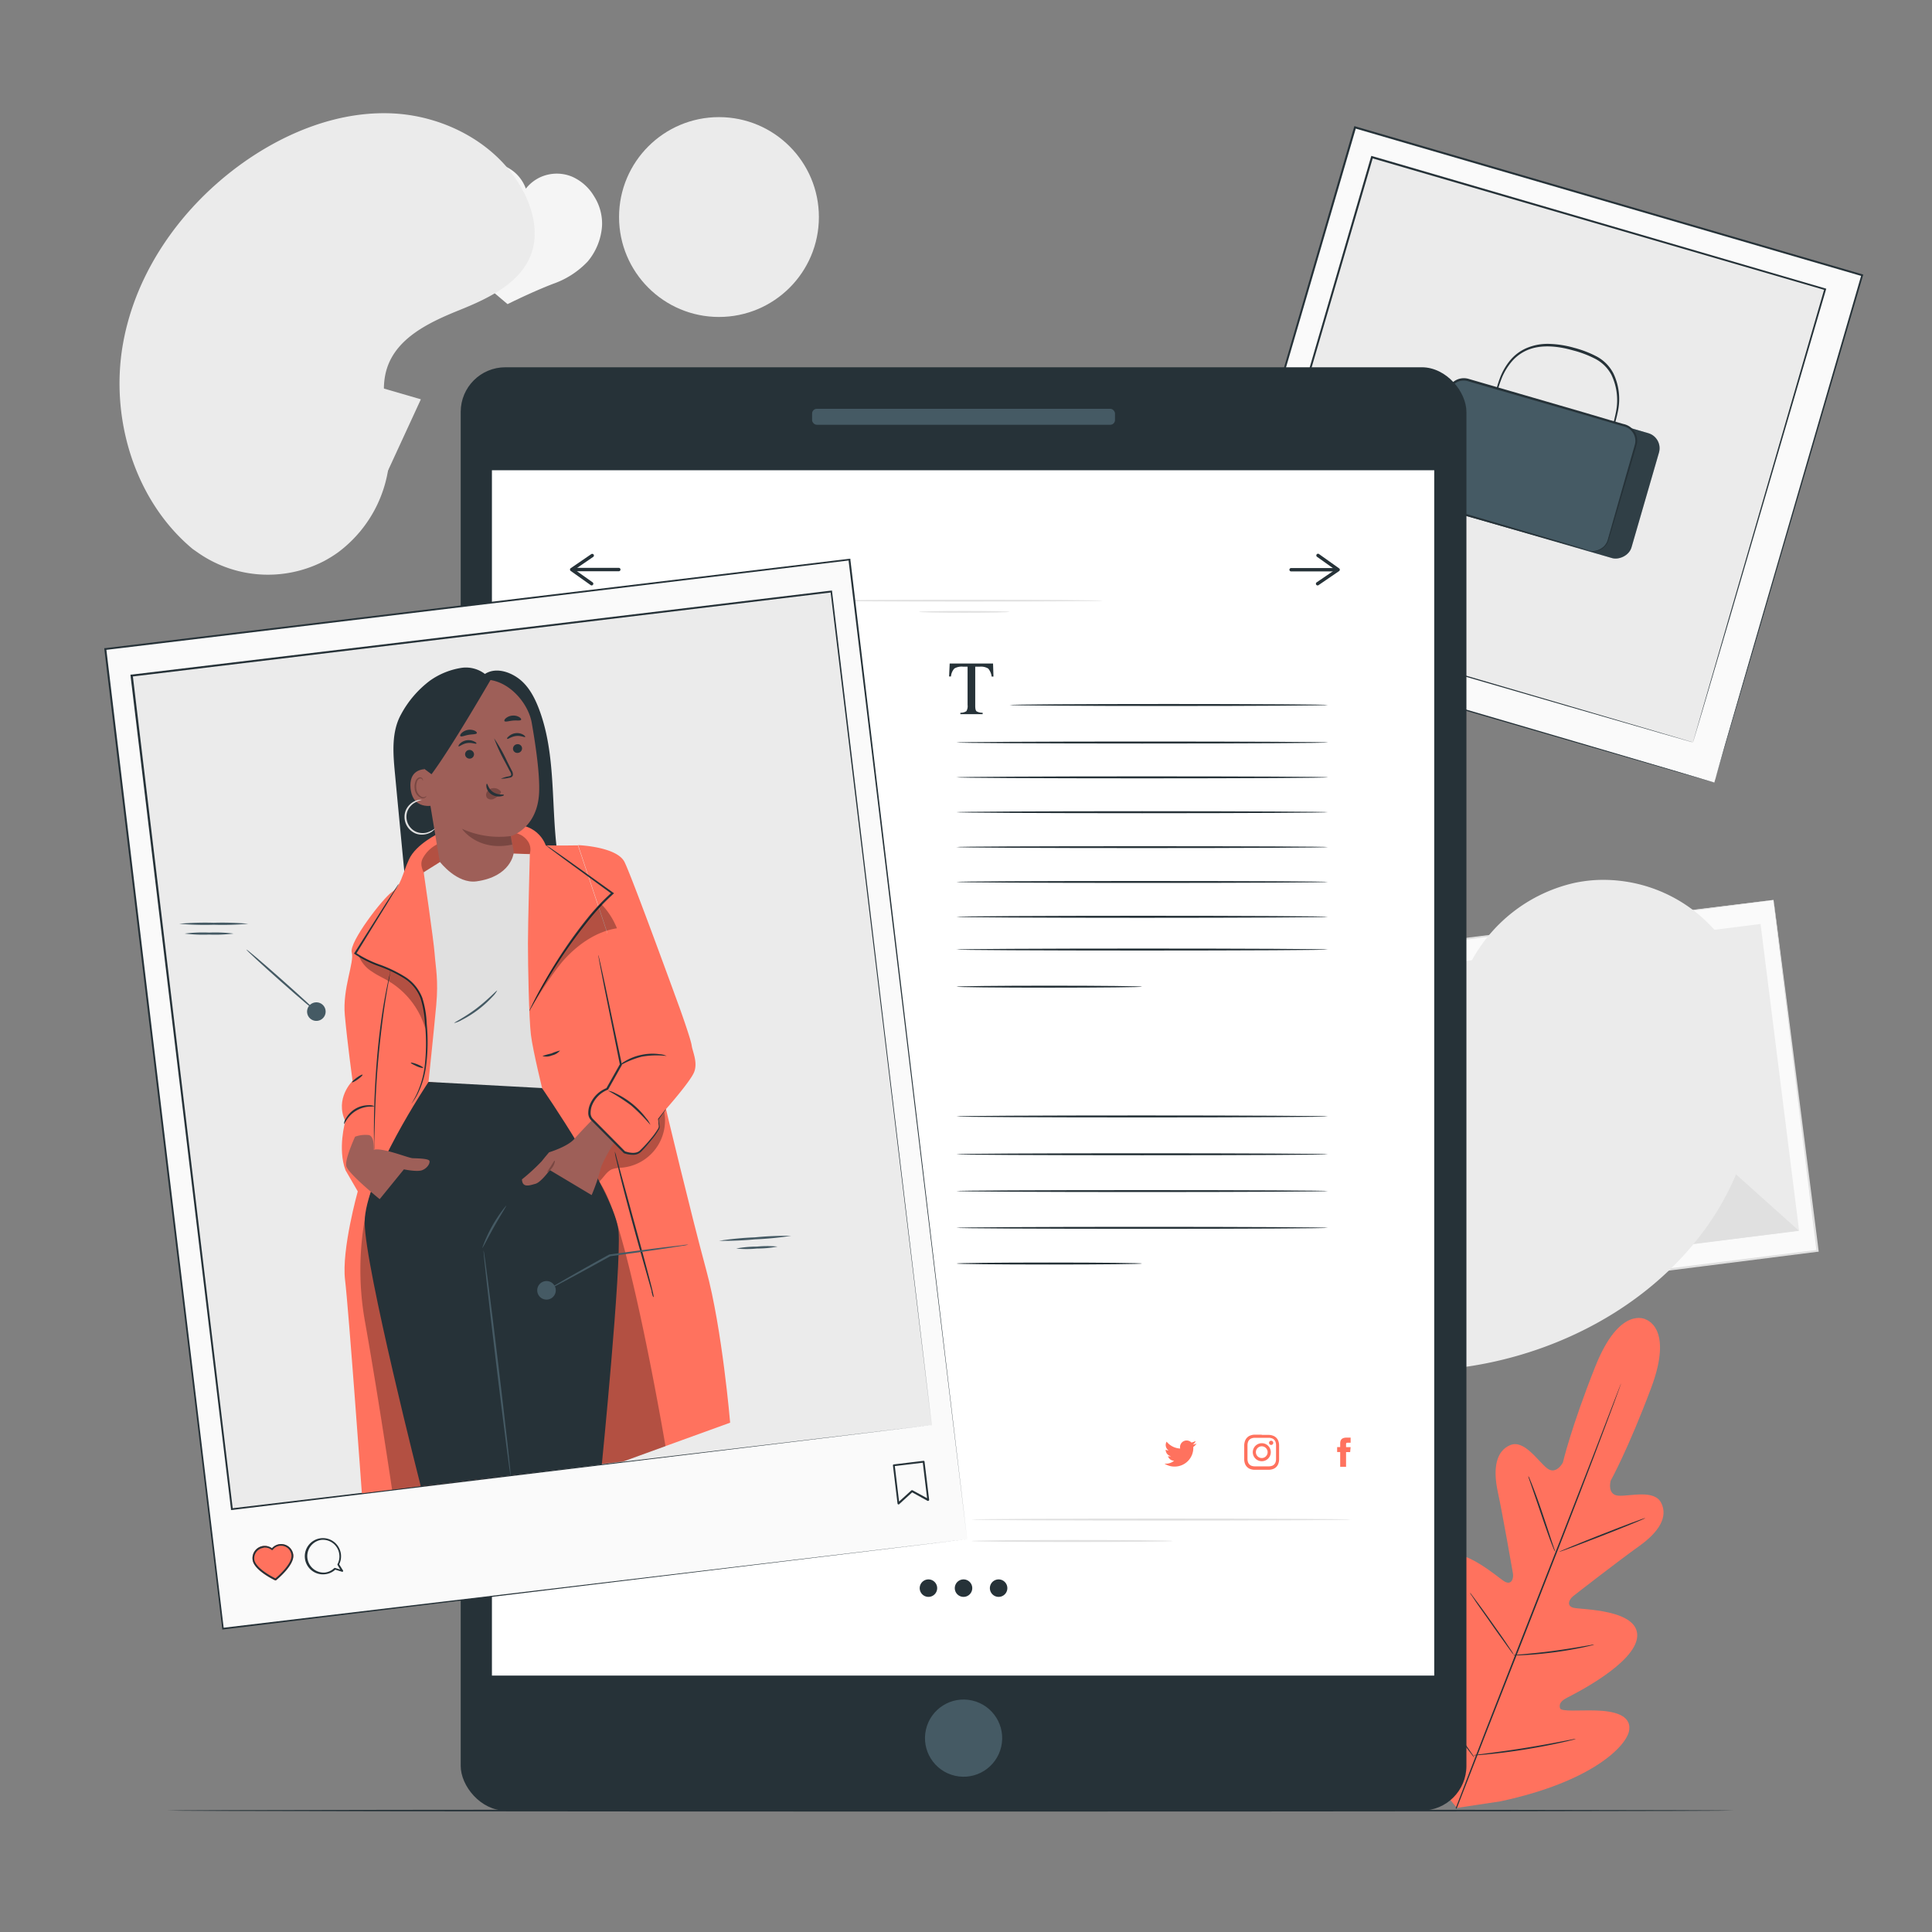 <svg xmlns="http://www.w3.org/2000/svg" viewBox="0 0 500 500"><rect x="0" y="0" width="500" height="500" fill="#808080" stroke="none"/><g id="background-complete"><rect x="350.64" y="239.71" width="114.47" height="91.51" transform="translate(-32.38 53.03) rotate(-7.16)" style="fill:#fafafa"></rect><path d="M459,232.94l-.55.08-1.59.22-6.17.81-23.24,3-82,10.44.26-.33c3.4,27,7.3,58,11.43,90.79h0l-.37-.29,113.58-14.2-.24.3c-3.37-27.35-6.17-50-8.12-65.87-1-7.93-1.72-14.15-2.24-18.41-.25-2.12-.45-3.75-.58-4.86s-.18-1.69-.18-1.69.09.54.23,1.62.36,2.71.64,4.8c.55,4.24,1.35,10.44,2.37,18.33l8.43,66,0,.28-.28,0L356.82,338.33l-.33,0,0-.33h0c-4.1-32.79-8-63.77-11.36-90.8l0-.29.3,0,82.21-10.17,23.2-2.83,6.12-.74,1.56-.17Z" style="fill:#e0e0e0"></path><rect x="354.58" y="245.48" width="106.43" height="79.99" transform="translate(-32.38 53.02) rotate(-7.16)" style="fill:#ebebeb"></rect><polygon points="359.98 331.79 390.67 277.82 417.39 305.82 430.81 287.38 465.58 318.53 359.98 331.79" style="fill:#e0e0e0"></polygon><path d="M422.46,267.7a8.38,8.38,0,1,1-9.36-7.28A8.38,8.38,0,0,1,422.46,267.7Z" style="fill:#e0e0e0"></path><path d="M93.08,100.9,87.9,99.05,82.22,79.27,85.9,68.93s-7.83-3.34-11.71,10.53-3.68,10.06-3.68,10.06-17-6-19-5c-1.41.71-7.9,17.43-11.34,26.52-1.73,4.58-.43,9.87,3.47,12.49a8,8,0,0,0,1.74.9c4.24,1.51,27.12,5.78,27.12,5.78l9,3.19Z" style="fill:#ebebeb"></path><polygon points="108.92 103.34 93.11 137.63 84.24 134.47 96.61 99.76 108.92 103.34" style="fill:#ebebeb"></polygon><path d="M155.81,58.4a13.11,13.11,0,0,0-2.05-7.58A12.48,12.48,0,0,0,148,45.7a10.35,10.35,0,0,0-8.08.12,10.23,10.23,0,0,0-3.83,3,10.15,10.15,0,0,0-2.39-3.75,10.26,10.26,0,0,0-7.53-2.93,12.53,12.53,0,0,0-7.15,2.8,13,13,0,0,0-4.56,6.4,15.91,15.91,0,0,0,.21,10,22.56,22.56,0,0,0,6.35,8.52c4.45,3.9,10.34,8.85,10.34,8.85s6.3-3.16,11.82-5.27a22.53,22.53,0,0,0,8.92-5.77A16,16,0,0,0,155.81,58.4Z" style="fill:#f5f5f5"></path><path d="M183.4,67.75a5.35,5.35,0,0,0-1.75-2.7,5.05,5.05,0,0,0-2.87-1.28,4.13,4.13,0,0,0-4.25,2.72,4.12,4.12,0,0,0-4.7-1.37,5.12,5.12,0,0,0-2.44,2,5.38,5.38,0,0,0-1,3.06A6.49,6.49,0,0,0,167.74,74a9.15,9.15,0,0,0,3.54,2.53c2.22,1,5.14,2.16,5.14,2.16s2.06-2,4-3.53a9.27,9.27,0,0,0,2.76-3.37A6.55,6.55,0,0,0,183.4,67.75Z" style="fill:#f5f5f5"></path></g><g id="background-simple"><path d="M448.89,248l-.89-1.46a38.48,38.48,0,0,0-35.12-18.78,36.86,36.86,0,0,0-5.44.74,40.43,40.43,0,0,0-28.81,25c-2.74,7.36-3.51,15.83-8.71,21.67-6.76,7.6-18.25,7.83-28.35,7.52s-21.59-.05-28.32,7.58c-4.22,4.78-5.56,11.57-5.22,18,.9,16.94,12.71,32.09,27.72,39.62s32.69,8.2,49.12,4.89c23-4.64,44.9-17.38,58.06-37.06S459.41,269.19,448.89,248Z" style="fill:#ebebeb"></path><path d="M49.88,142.09l1.15.8a31.64,31.64,0,0,0,32.65,2.41,32.22,32.22,0,0,0,3.84-2.37,33.23,33.23,0,0,0,13.3-28.41c-.4-6.44-2.64-13.06-.68-19.18,2.55-8,11.1-12,18.79-15.1s16.23-7.16,18.75-15.13c1.57-5,.32-10.54-2.07-15.24-6.32-12.42-20.24-19.87-34-20.52S74.3,34.08,63.06,42c-15.74,11.15-27.94,28-31.27,47.19S34.9,129.64,49.88,142.09Z" style="fill:#ebebeb"></path><circle cx="186.07" cy="56.17" r="25.86" style="fill:#ebebeb"></circle></g><g id="Picture"><rect x="328.8" y="49.37" width="136.74" height="136.74" transform="translate(172.94 466.06) rotate(-73.74)" style="fill:#fafafa"></rect><path d="M443.67,202.52s.05-.22.17-.63.29-1,.51-1.81c.46-1.61,1.15-4,2-7.06,1.79-6.17,4.41-15.21,7.73-26.71l27.63-95.12.15.27L350.62,33.21h0l.32-.18L312.61,164.3l-.15-.28,95.06,27.84,26.68,7.84,7,2.09,1.81.54.62.19-.6-.16-1.8-.51-7-2-26.66-7.72-95.27-27.66-.21-.06.06-.22C323.3,126,336.43,81,350.43,32.89l.08-.25.25.07h0L482,71l.21.07-.06.21c-11.53,39.38-21.15,72.21-27.89,95.2-3.37,11.47-6,20.48-7.82,26.63-.91,3.06-1.6,5.41-2.07,7l-.54,1.79Z" style="fill:#263238"></path><rect x="335.53" y="55.32" width="122.16" height="122.16" transform="translate(48.46 -106.39) rotate(16.26)" style="fill:#ebebeb"></rect><path d="M438.14,192.15s.05-.2.15-.56.26-.92.47-1.63l1.81-6.3c1.59-5.52,3.93-13.6,6.9-23.87l24.66-85,.16.28L355,40.92h0l.32-.17L321.08,158l-.15-.27,84.92,24.88,23.83,7,6.29,1.86,1.62.48c.37.11.55.18.55.18l-.53-.14-1.6-.46-6.27-1.8-23.81-6.88L320.8,158.16l-.21-.06.06-.22L354.82,40.59l.08-.25.25.07h0L472.41,74.65l.22.07-.06.21c-10.31,35.19-18.91,64.51-24.93,85.06-3,10.24-5.38,18.29-7,23.78L438.79,190l-.48,1.6C438.2,192,438.14,192.15,438.14,192.15Z" style="fill:#263238"></path><rect x="384.78" y="97.21" width="33.66" height="50.39" rx="4.06" transform="translate(172.24 474.06) rotate(-73.84)" style="fill:#455a64"></rect><g style="opacity:0.3"><rect x="384.78" y="97.21" width="33.66" height="50.39" rx="4.06" transform="translate(172.24 474.06) rotate(-73.84)"></rect></g><path d="M415.6,115.4a3,3,0,0,1,.18-.62c.17-.46.37-1,.62-1.73a40.63,40.63,0,0,0,1.82-6.48A15.19,15.19,0,0,0,417,96.94a10,10,0,0,0-4-4,27.31,27.31,0,0,0-5.86-2.25c-4.13-1.19-8.45-1.55-11.88-.08a11,11,0,0,0-4.15,3.12,15.81,15.81,0,0,0-2.38,3.93,34.28,34.28,0,0,0-1.87,6.46c-.15.73-.27,1.33-.37,1.8a3,3,0,0,1-.16.63,2.39,2.39,0,0,1,0-.64c.05-.42.14-1,.26-1.83a30.29,30.29,0,0,1,1.72-6.58,16.3,16.3,0,0,1,2.38-4.08,11.34,11.34,0,0,1,4.32-3.31A13.94,13.94,0,0,1,401,89a26.17,26.17,0,0,1,6.34,1,27.48,27.48,0,0,1,6,2.32,10.4,10.4,0,0,1,4.2,4.3,15.42,15.42,0,0,1,1.14,10,35.45,35.45,0,0,1-2,6.49c-.3.74-.54,1.31-.72,1.7A2.42,2.42,0,0,1,415.6,115.4Z" style="fill:#263238"></path><rect x="378.72" y="95.26" width="33.66" height="50.39" rx="4.06" transform="translate(169.74 466.84) rotate(-73.84)" style="fill:#455a64"></rect><path d="M411.17,142.51a5.81,5.81,0,0,0,1.61.07,4.24,4.24,0,0,0,1.8-.72,4,4,0,0,0,1.49-2.12c1.13-4,2.74-9.62,4.72-16.61l1.58-5.5c.26-.95.58-1.95.81-2.9a3.78,3.78,0,0,0-.64-2.83,4,4,0,0,0-2.55-1.62l-3.24-.94-6.77-2-30.13-8.7a3.75,3.75,0,0,0-4.61,2.41l-.57,1.94c-.76,2.6-1.5,5.17-2.23,7.69-1.47,5-2.88,9.89-4.23,14.52a5.07,5.07,0,0,0-.31,1.68,4,4,0,0,0,.4,1.59,3.79,3.79,0,0,0,2.44,2l6.38,1.86,11.44,3.36,16.56,4.89,4.5,1.36,1.16.37a2.38,2.38,0,0,1,.39.15,2.18,2.18,0,0,1-.41-.09l-1.18-.31-4.52-1.26-16.61-4.71L377,132.85,370.6,131a4.35,4.35,0,0,1-2.78-2.26,4.25,4.25,0,0,1-.45-1.82,5.6,5.6,0,0,1,.32-1.84c1.34-4.63,2.74-9.49,4.19-14.53.73-2.52,1.47-5.09,2.23-7.69.19-.65.36-1.29.58-2a4.32,4.32,0,0,1,1.18-1.82,4.38,4.38,0,0,1,4.15-1l30.11,8.75,6.76,2,3.24.94a4.61,4.61,0,0,1,2.82,1.83,4.28,4.28,0,0,1,.69,3.19c-.25,1-.56,2-.84,3-.56,1.91-1.09,3.74-1.61,5.49-2.06,7-3.73,12.62-4.9,16.56a4.16,4.16,0,0,1-1.61,2.19,4.21,4.21,0,0,1-1.88.7A3.19,3.19,0,0,1,411.17,142.51Z" style="fill:#263238"></path><path d="M382.7,117.06a2.62,2.62,0,1,1-2.22-3A2.62,2.62,0,0,1,382.7,117.06Z" style="fill:#455a64"></path><rect x="359.52" y="93.53" width="1" height="40.59" transform="translate(196.43 454.13) rotate(-81.87)" style="fill:#455a64"></rect></g><g id="Plant"><path d="M425.85,341.43s-6.71-3.58-13,12.25-8.37,24.81-8.37,24.81-1.74,3.36-4.11,1.49-5.89-7.45-9.49-6-4.59,5.85-3.26,12.06,3.72,19.94,3.93,21.18-.33,3.1-2.14,2.09-12.67-11-17.11-5.59,2.09,22.14,2.77,24,.39,2.68-.47,3.23-4.18-3.16-7.38-5.88-7.39-5.31-9.69-2-1.92,16.31,12.32,36.08l7.19,8.73,11.24-1.69c23.82-5.08,32.82-14.43,33.36-18.45s-4.3-4.92-8.5-5.06-9.15.38-9.41-.6.08-1.81,1.82-2.71,17.8-8.9,18.16-15.9-14.39-6.89-16.42-7.36-1.16-2.22-.19-3,12-9.33,17.14-13,7.48-7.55,5.69-11.14-8.08-1.68-11.09-1.89-2-3.87-2-3.87,4.49-8.06,10.47-24-1.58-17.8-1.58-17.8" style="fill:#FF725E"></path><path d="M376.72,468c4.44-11.69,10.71-27.79,17.69-45.55s13.3-33.83,17.8-45.49l5.32-13.82c.62-1.62,1.11-2.88,1.45-3.75.17-.42.29-.74.39-1s.14-.32.14-.32,0,.11-.11.34l-.35,1c-.32.89-.78,2.16-1.38,3.79-1.21,3.28-3,8-5.21,13.86-4.44,11.69-10.71,27.78-17.69,45.53s-13.3,33.84-17.8,45.51" style="fill:#263238"></path><path d="M395.52,382a2.83,2.83,0,0,1,.37.74c.21.48.49,1.18.83,2.06.69,1.75,1.57,4.19,2.49,6.91s1.7,5.09,2.32,7l.71,2.1a3.85,3.85,0,0,1,.23.79,4,4,0,0,1-.37-.73c-.21-.48-.49-1.19-.83-2.07-.66-1.76-1.51-4.21-2.43-6.93s-1.73-5.08-2.37-6.94c-.28-.82-.53-1.53-.72-2.1A3.85,3.85,0,0,1,395.52,382Z" style="fill:#263238"></path><path d="M403.52,401.61c0-.1,4.92-2.13,11.07-4.55s11.18-4.29,11.22-4.19-4.92,2.14-11.08,4.55S403.56,401.71,403.52,401.61Z" style="fill:#263238"></path><path d="M391.57,428.4a3.34,3.34,0,0,1,.82-.13l2.27-.21c1.9-.18,4.54-.43,7.43-.82s5.51-.81,7.4-1.14l2.24-.38a3.18,3.18,0,0,1,.83-.1,4.1,4.1,0,0,1-.8.24c-.52.13-1.28.31-2.22.51-1.88.39-4.49.87-7.4,1.25s-5.55.6-7.46.71c-1,.05-1.74.09-2.28.09A4.16,4.16,0,0,1,391.57,428.4Z" style="fill:#263238"></path><path d="M380.42,412.2a3.46,3.46,0,0,1,.5.59c.31.39.74,1,1.26,1.68,1.06,1.42,2.49,3.41,4.05,5.62s3,4.21,3.95,5.68c.5.73.9,1.33,1.17,1.75a3.33,3.33,0,0,1,.38.67,3.21,3.21,0,0,1-.51-.59L390,425.93c-1-1.43-2.48-3.42-4-5.62s-3-4.22-4-5.69l-1.16-1.74A2.73,2.73,0,0,1,380.42,412.2Z" style="fill:#263238"></path><path d="M366.86,434.51a4.44,4.44,0,0,1,.64.75l1.62,2.15c1.36,1.82,3.21,4.35,5.24,7.16s3.85,5.36,5.15,7.23c.61.88,1.12,1.63,1.53,2.21a4.64,4.64,0,0,1,.51.85,6.71,6.71,0,0,1-.64-.76c-.42-.57-1-1.29-1.62-2.14-1.36-1.83-3.21-4.36-5.24-7.17s-3.85-5.36-5.15-7.22l-1.52-2.22A5,5,0,0,1,366.86,434.51Z" style="fill:#263238"></path><path d="M381.34,454.27a5.22,5.22,0,0,1,1-.18l2.86-.37c2.41-.31,5.74-.75,9.4-1.34s7-1.2,9.35-1.66l2.83-.54a6,6,0,0,1,1.05-.16,5.64,5.64,0,0,1-1,.3c-.66.17-1.61.4-2.8.66-2.38.53-5.68,1.19-9.35,1.78s-7,1-9.43,1.23c-1.21.12-2.19.21-2.87.25A5.69,5.69,0,0,1,381.34,454.27Z" style="fill:#263238"></path></g><g id="Device"><rect x="119.23" y="95.05" width="260.28" height="373.52" rx="11.55" style="fill:#263238"></rect><rect x="127.31" y="121.7" width="243.87" height="311.94" style="fill:#fff"></rect><circle cx="249.37" cy="449.8" r="9.99" transform="translate(-244.77 592.4) rotate(-77.09)" style="fill:#455a64"></circle><rect x="210.17" y="105.8" width="78.39" height="4.13" rx="1.22" style="fill:#455a64"></rect><path d="M242.54,411a2.26,2.26,0,1,1-2.26-2.25A2.26,2.26,0,0,1,242.54,411Z" style="fill:#263238"></path><path d="M251.62,411a2.26,2.26,0,1,1-2.25-2.25A2.26,2.26,0,0,1,251.62,411Z" style="fill:#263238"></path><path d="M260.7,411a2.26,2.26,0,1,1-2.25-2.25A2.26,2.26,0,0,1,260.7,411Z" style="fill:#263238"></path><path d="M160.14,147.84H148.65a.44.44,0,0,1,0-.88h11.49a.44.44,0,1,1,0,.88Z" style="fill:#263238"></path><path d="M153.11,151.51a.43.43,0,0,1-.25-.09l-5.16-3.66a.44.44,0,0,1-.18-.36.42.42,0,0,1,.19-.36l5.31-3.63a.45.45,0,0,1,.61.12.43.43,0,0,1-.12.6l-4.79,3.28,4.65,3.3a.44.44,0,0,1,.1.61A.44.44,0,0,1,153.11,151.51Z" style="fill:#263238"></path><path d="M345.63,147.88H334.14a.44.44,0,0,1-.44-.44.44.44,0,0,1,.44-.43h11.49a.43.43,0,0,1,.43.43A.44.44,0,0,1,345.63,147.88Z" style="fill:#263238"></path><path d="M341,151.51a.47.47,0,0,1-.37-.19.45.45,0,0,1,.12-.61l4.79-3.27-4.65-3.31a.44.44,0,1,1,.51-.71l5.16,3.67a.39.39,0,0,1,.18.36.42.42,0,0,1-.19.35l-5.31,3.63A.43.43,0,0,1,341,151.51Z" style="fill:#263238"></path><path d="M285.32,155.45c0,.13-16,.23-35.77.23s-35.77-.1-35.77-.23,16-.23,35.77-.23S285.32,155.32,285.32,155.45Z" style="fill:#e0e0e0"></path><path d="M261.29,158.35c0,.12-5.25.22-11.74.22s-11.75-.1-11.75-.22,5.26-.23,11.75-.23S261.29,158.22,261.29,158.35Z" style="fill:#e0e0e0"></path><path d="M343.67,182.45c0,.14-18.44.26-41.19.26s-41.19-.12-41.19-.26,18.44-.26,41.19-.26S343.67,182.31,343.67,182.45Z" style="fill:#263238"></path><path d="M343.67,192.16c0,.14-21.53.26-48.08.26s-48.09-.12-48.09-.26,21.53-.26,48.09-.26S343.67,192,343.67,192.16Z" style="fill:#263238"></path><path d="M343.67,201.18c0,.14-21.53.26-48.08.26s-48.09-.12-48.09-.26,21.53-.26,48.09-.26S343.67,201,343.67,201.18Z" style="fill:#263238"></path><path d="M343.67,210.2c0,.14-21.53.26-48.08.26s-48.09-.12-48.09-.26,21.53-.26,48.09-.26S343.67,210.06,343.67,210.2Z" style="fill:#263238"></path><path d="M343.67,219.22c0,.15-21.53.26-48.08.26s-48.09-.11-48.09-.26S269,219,295.59,219,343.67,219.08,343.67,219.22Z" style="fill:#263238"></path><path d="M343.67,228.24c0,.15-21.53.26-48.08.26s-48.09-.11-48.09-.26S269,228,295.59,228,343.67,228.1,343.67,228.24Z" style="fill:#263238"></path><path d="M343.67,237.27c0,.14-21.53.26-48.08.26s-48.09-.12-48.09-.26S269,237,295.59,237,343.67,237.12,343.67,237.27Z" style="fill:#263238"></path><path d="M343.67,245.74c0,.14-21.53.26-48.08.26s-48.09-.12-48.09-.26,21.53-.26,48.09-.26S343.67,245.59,343.67,245.74Z" style="fill:#263238"></path><path d="M295.59,255.35c0,.14-10.77.26-24,.26s-24.05-.12-24.05-.26,10.76-.26,24.05-.26S295.59,255.21,295.59,255.35Z" style="fill:#263238"></path><path d="M343.67,288.93c0,.15-21.53.26-48.08.26s-48.09-.11-48.09-.26,21.53-.26,48.09-.26S343.67,288.79,343.67,288.93Z" style="fill:#263238"></path><path d="M343.67,298.72c0,.15-21.53.26-48.08.26s-48.09-.11-48.09-.26,21.53-.26,48.09-.26S343.67,298.58,343.67,298.72Z" style="fill:#263238"></path><path d="M343.67,308.24c0,.14-21.53.26-48.08.26s-48.09-.12-48.09-.26S269,308,295.59,308,343.67,308.1,343.67,308.24Z" style="fill:#263238"></path><path d="M343.67,317.76c0,.14-21.53.26-48.08.26s-48.09-.12-48.09-.26,21.53-.26,48.09-.26S343.67,317.61,343.67,317.76Z" style="fill:#263238"></path><path d="M295.59,327c0,.15-10.77.26-24,.26s-24.05-.11-24.05-.26,10.76-.26,24.05-.26S295.59,326.86,295.59,327Z" style="fill:#263238"></path><path d="M245.78,171.72H257l.11,3.37h-.47a4,4,0,0,0-.89-2.07,3.63,3.63,0,0,0-2.26-.48h-1.1v10.14c0,.77.12,1.24.36,1.42a3.12,3.12,0,0,0,1.56.36v.37h-5.77v-.37a2.68,2.68,0,0,0,1.56-.41,2.55,2.55,0,0,0,.31-1.6v-9.91h-1.11A3.74,3.74,0,0,0,247,173a3.45,3.45,0,0,0-.89,2.07h-.49Z" style="fill:#263238"></path><path d="M301.36,378.78a4.76,4.76,0,0,0,2.61.77,4.83,4.83,0,0,0,4.85-5.08,3.42,3.42,0,0,0,.86-.88,3.65,3.65,0,0,1-1,.27,1.74,1.74,0,0,0,.75-.95,3.43,3.43,0,0,1-1.09.42,1.71,1.71,0,0,0-2.91,1.55,4.82,4.82,0,0,1-3.51-1.78,1.71,1.71,0,0,0,.52,2.28,1.8,1.8,0,0,1-.77-.21,1.7,1.7,0,0,0,1.37,1.69,1.66,1.66,0,0,1-.77,0,1.72,1.72,0,0,0,1.59,1.19A3.4,3.4,0,0,1,301.36,378.78Z" style="fill:#FF725E"></path><path d="M326.55,372.1c1.21,0,1.35,0,1.83,0a2.61,2.61,0,0,1,.85.16,1.38,1.38,0,0,1,.52.34,1.51,1.51,0,0,1,.34.52,2.61,2.61,0,0,1,.15.84c0,.48,0,.63,0,1.84s0,1.35,0,1.83a2.62,2.62,0,0,1-.15.85,1.51,1.51,0,0,1-.34.52,1.38,1.38,0,0,1-.52.34,2.68,2.68,0,0,1-.85.15c-.48,0-.62,0-1.83,0s-1.36,0-1.84,0a2.61,2.61,0,0,1-.84-.15,1.52,1.52,0,0,1-.86-.86,2.55,2.55,0,0,1-.16-.85c0-.48,0-.62,0-1.83s0-1.36,0-1.84a2.53,2.53,0,0,1,.16-.84,1.52,1.52,0,0,1,.86-.86,2.53,2.53,0,0,1,.84-.16c.48,0,.62,0,1.84,0m0-.81c-1.24,0-1.39,0-1.87,0a3.33,3.33,0,0,0-1.11.22,2.12,2.12,0,0,0-.8.52,2.28,2.28,0,0,0-.53.8A3.64,3.64,0,0,0,322,374c0,.48,0,.63,0,1.87s0,1.39,0,1.87a3.63,3.63,0,0,0,.21,1.1,2.41,2.41,0,0,0,.53.81,2.25,2.25,0,0,0,.8.52,3.36,3.36,0,0,0,1.11.21c.48,0,.63,0,1.87,0s1.39,0,1.87,0a3.35,3.35,0,0,0,1.1-.21,2.26,2.26,0,0,0,1.33-1.33,3.35,3.35,0,0,0,.21-1.1c0-.48,0-.64,0-1.87s0-1.39,0-1.87a3.36,3.36,0,0,0-.21-1.11,2.28,2.28,0,0,0-1.33-1.32,3.32,3.32,0,0,0-1.1-.22c-.48,0-.64,0-1.87,0" style="fill:#FF725E"></path><path d="M326.55,373.5a2.33,2.33,0,1,0,2.33,2.33,2.33,2.33,0,0,0-2.33-2.33m0,3.84a1.52,1.52,0,1,1,1.51-1.51,1.52,1.52,0,0,1-1.51,1.51" style="fill:#FF725E"></path><path d="M329.52,373.4a.55.55,0,0,1-.55.55.55.55,0,0,1-.54-.55.54.54,0,0,1,.54-.54.55.55,0,0,1,.55.54" style="fill:#FF725E"></path><path d="M346.84,379.61h1.52V375.8h1.06l.12-1.28h-1.18v-.73c0-.3.06-.42.35-.42h.83v-1.32h-1.06c-1.13,0-1.64.5-1.64,1.45v1h-.79v1.29h.79Z" style="fill:#FF725E"></path><path d="M303.54,398.81c0,.14-11.67.26-26.07.26s-26.06-.12-26.06-.26,11.67-.26,26.06-.26S303.54,398.66,303.54,398.81Z" style="fill:#e0e0e0"></path><path d="M349.68,393.26c0,.14-22,.26-49.13.26s-49.14-.12-49.14-.26,22-.26,49.14-.26S349.68,393.12,349.68,393.26Z" style="fill:#e0e0e0"></path></g><g id="Character"><rect x="41.76" y="155.46" width="193.99" height="255.37" transform="translate(-32.81 18.59) rotate(-6.86)" style="fill:#fafafa"></rect><path d="M250.29,398.34c-.24-2-12.51-103.25-30.71-253.52l.26.21L27.27,168.21h0l.23-.29C38.79,262.24,49.3,349.71,57.91,421.47l-.24-.19,192.62-22.94L57.72,421.71l-.21,0,0-.21C48.84,349.77,38.31,262.3,27,168l0-.26.26,0h0l192.58-23.13.24,0,0,.24C238,295.07,250.05,396.29,250.29,398.34Z" style="fill:#263238"></path><rect x="46.39" y="163.18" width="182.46" height="217.28" transform="translate(-31.46 18.37) rotate(-6.86)" style="fill:#ebebeb"></rect><path d="M241.11,368.8c-.25-2-10.59-87.27-26.17-215.7l.26.21L34.13,175.1h0l.23-.29c9.56,79.69,18.47,153.9,25.89,215.73l-.24-.19L241.11,368.8,60,390.79l-.22,0,0-.22c-7.45-61.83-16.38-136-26-215.72l0-.26.26,0h0l181.07-21.74.23,0,0,.23C230.71,281.51,240.87,366.8,241.11,368.8Z" style="fill:#263238"></path><path d="M84.14,407.41a4.69,4.69,0,1,1,4.09-5.21,4.63,4.63,0,0,1-.45,2.64l1,1.61a.22.22,0,0,1-.25.32l-1.76-.54A4.65,4.65,0,0,1,84.14,407.41Zm-1.07-8.88a4.26,4.26,0,0,0,1,8.45,4.21,4.21,0,0,0,2.42-1.14.21.21,0,0,1,.21-.06l1.35.41L87.35,405a.22.22,0,0,1,0-.21,4.15,4.15,0,0,0,.46-2.49A4.26,4.26,0,0,0,83.07,398.53Z" style="fill:#263238"></path><path d="M71.34,409l-.12,0c-.23-.11-5.52-2.62-5.84-5.31a3.16,3.16,0,0,1,5-3,3.16,3.16,0,0,1,5.52,1.7c.32,2.69-4.22,6.38-4.41,6.54A.27.27,0,0,1,71.34,409Z" style="fill:#FF725E"></path><path d="M71.34,409l-.12,0c-.23-.11-5.52-2.62-5.84-5.31a3.16,3.16,0,0,1,5-3,3.16,3.16,0,0,1,5.52,1.7c.32,2.69-4.22,6.38-4.41,6.54A.27.27,0,0,1,71.34,409Zm-3.15-8.42a2.73,2.73,0,0,0-2.38,3c.27,2.24,4.67,4.51,5.47,4.91.68-.57,4.42-3.83,4.15-6.07a2.73,2.73,0,0,0-3-2.38,2.66,2.66,0,0,0-1.85,1.06.22.22,0,0,1-.31,0A2.68,2.68,0,0,0,68.19,400.53Z" style="fill:#263238"></path><path d="M240.21,388.43l-.14,0-4-2.21-3.4,3.1a.23.23,0,0,1-.24,0,.24.24,0,0,1-.15-.19l-1.19-9.88a.24.24,0,0,1,.21-.26l7.71-.93a.24.24,0,0,1,.26.21l1.19,9.87a.25.25,0,0,1-.1.23ZM236,385.67a.22.22,0,0,1,.14,0l3.79,2.06-1.11-9.18-7.24.87,1.1,9.18,3.19-2.9A.31.31,0,0,1,236,385.67Z" style="fill:#263238"></path><path d="M139.38,183.2c-1.15-2.95-2.74-5.87-5.31-7.71s-6-2.73-8.57-1.07a8.13,8.13,0,0,0-5.86-1.61,19.2,19.2,0,0,0-8.34,3.32,26.73,26.73,0,0,0-7.52,8.77c-2.49,4.51-2.07,10-1.58,15.14q1.47,15.65,3,31.29a2,2,0,0,0,2.67,2.29,340.4,340.4,0,0,0,37.53-6.53C141.91,212.68,144.74,197,139.38,183.2Z" style="fill:#263238"></path><path d="M182.79,328.74c-4.11-15.13-10.42-41.66-10.42-41.66l-22.8-68.3c-4.15.08-8.34,0-8.34,0s-2.09-7-11.65-5.06l-16,1.93s-5.92,2.79-7.73,6.76-2.09,6.92-4.4,8.44-11.15,13-10.42,15.63-2.43,9.25-1.79,16.26,2,17,2,17-4.67,4.52-1.87,10.44c0,0-2.06,7.12.06,12.7l3.16,5.45s-4.23,15.09-3.29,22.9,4.35,55.23,4.35,55.23l67.71-8.27,27.6-10S186.91,343.87,182.79,328.74Z" style="fill:#FF725E"></path><g style="opacity:0.3"><path d="M137.09,221.05c.61-2-.31-3.7-2.06-4.84a9.46,9.46,0,0,0-5.05-1.05c-5.94-.07-12.18.38-17.2,3.54a8.67,8.67,0,0,0-3.42,3.53c-.69,1.5-.12,2.69.67,4.43l6.48-6.07Z"></path></g><path d="M110.21,182.62l10.71-6.49L124,176c6.74-1.11,12.64,5.55,13.6,11,1.07,6.06,2.13,13.5,1.92,18.14-.43,9.31-7.32,11.26-7.32,11.26s.49,2.45,1,5.46a9.67,9.67,0,0,1-8.14,11.35h0a9.66,9.66,0,0,1-10.89-8l-6.5-39A3.24,3.24,0,0,1,110.21,182.62Z" style="fill:#9e5f58"></path><path d="M135.1,193.53a1.18,1.18,0,0,1-1,1.31,1.13,1.13,0,0,1-1.33-.92,1.18,1.18,0,0,1,1-1.31A1.13,1.13,0,0,1,135.1,193.53Z" style="fill:#263238"></path><path d="M135.91,190.72c-.12.17-1.09-.39-2.35-.24s-2.12.88-2.27.74,0-.35.41-.69a3.24,3.24,0,0,1,1.8-.79,3.14,3.14,0,0,1,1.89.39C135.82,190.39,136,190.65,135.91,190.72Z" style="fill:#263238"></path><path d="M129.64,201.53a8.5,8.5,0,0,1,2-.6c.32-.07.62-.17.65-.39a1.66,1.66,0,0,0-.33-.94l-1.23-2.35a44.54,44.54,0,0,1-2.86-6.18,41.82,41.82,0,0,1,3.36,5.94c.41.83.81,1.61,1.19,2.37a1.89,1.89,0,0,1,.31,1.25.82.82,0,0,1-.48.53,2.1,2.1,0,0,1-.54.13A8.06,8.06,0,0,1,129.64,201.53Z" style="fill:#263238"></path><path d="M132.18,216.38a23.41,23.41,0,0,1-12.62-1.89s4,6,13,4.09Z" style="fill:#794742"></path><path d="M129.44,204.63a2.26,2.26,0,0,0-2.13-.61A2.07,2.07,0,0,0,126,205a1.34,1.34,0,0,0,.07,1.52,1.53,1.53,0,0,0,1.7.23,4.67,4.67,0,0,0,1.51-1.15,1.42,1.42,0,0,0,.32-.41.42.42,0,0,0-.06-.47" style="fill:#794742"></path><path d="M126,202.82c.2,0,.36,1.34,1.64,2.18s2.73.53,2.76.72-.3.3-.91.39a3.49,3.49,0,0,1-2.3-.53,3,3,0,0,1-1.29-1.83C125.81,203.18,125.92,202.82,126,202.82Z" style="fill:#263238"></path><path d="M134.86,186.27c-.19.32-1.1.12-2.15.22s-1.91.41-2.15.13c-.1-.13,0-.44.36-.75a3,3,0,0,1,1.69-.67,2.92,2.92,0,0,1,1.77.39C134.78,185.84,134.94,186.12,134.86,186.27Z" style="fill:#263238"></path><path d="M120.37,195.33a1.18,1.18,0,0,0,1.3,1,1.14,1.14,0,0,0,1-1.24,1.18,1.18,0,0,0-1.3-1A1.14,1.14,0,0,0,120.37,195.33Z" style="fill:#263238"></path><path d="M118.68,193.15c.17.14,1-.65,2.21-.84s2.28.31,2.39.13-.13-.33-.58-.56a3.26,3.26,0,0,0-1.94-.29,3.13,3.13,0,0,0-1.73.86C118.69,192.8,118.6,193.1,118.68,193.15Z" style="fill:#263238"></path><path d="M119.16,190.51c.27.26,1.09-.17,2.13-.34s1.95-.1,2.11-.43c.07-.15-.12-.42-.54-.63a3.13,3.13,0,0,0-3.42.62C119.12,190.08,119,190.39,119.16,190.51Z" style="fill:#263238"></path><path d="M112.55,201.26c-.08-.68-1-2.2-1.73-2.23-1.83-.08-5,.42-4.57,5,.65,6.25,6.79,4.3,6.78,4.12S112.82,203.61,112.55,201.26Z" style="fill:#9e5f58"></path><path d="M110.33,206s-.1.08-.27.19a1.11,1.11,0,0,1-.82.1,2.71,2.71,0,0,1-1.5-2.28,3.65,3.65,0,0,1,.15-1.6,1.27,1.27,0,0,1,.73-.92.57.57,0,0,1,.67.23c.1.17.08.3.11.31s.12-.12,0-.37a.61.61,0,0,0-.28-.37.81.81,0,0,0-.62-.1,1.57,1.57,0,0,0-1,1.09,3.86,3.86,0,0,0-.19,1.78,2.82,2.82,0,0,0,1.87,2.53,1.16,1.16,0,0,0,1-.27C110.34,206.13,110.36,206,110.33,206Z" style="fill:#794742"></path><path d="M109.83,199l1.85,1.37c5.69-7.64,16.22-26.12,15.65-25a20,20,0,0,0-9.87.58c-4.9,1.7-14,5.83-12.9,11.76S109.83,199,109.83,199Z" style="fill:#263238"></path><g style="opacity:0.3"><path d="M154.07,306.41c1.78-.71,2.51-3,4.26-3.79a8.16,8.16,0,0,1,2.61-.43,12.26,12.26,0,0,0,10.91-14.72c-4.38,1.68-8.84,3.4-12.48,6.37S153,301.27,153.32,306"></path></g><path d="M152.61,289l5-7.85.51-15.26,0-16.76L157,240.86l-7.38-22.14s10,.37,12,4.36S176,261.16,176,261.16s2.79,7.79,3,9.38,1.71,4.53.57,7.08-7.2,9.4-7.2,9.4l-2,2.65a5.8,5.8,0,0,1,.17,2.29c-.17.34-2.36,4.38-5,6.13-1.35.9-3.92.24-4,.13Z" style="fill:#FF725E"></path><path d="M101,251.27a1.52,1.52,0,0,1,0,.47c-.07.37-.15.81-.24,1.34-.22,1.15-.53,2.83-.87,4.91-.68,4.15-1.42,9.92-2,16.32s-.78,12.22-.9,16.43c-.06,2-.1,3.73-.14,5,0,.54,0,1,0,1.36a1.47,1.47,0,0,1-.06.47,2.48,2.48,0,0,1,0-.47c0-.37,0-.82,0-1.36,0-1.18-.05-2.89,0-5,0-4.22.22-10.05.75-16.47s1.33-12.2,2.11-16.34c.38-2.08.75-3.75,1-4.9l.34-1.31C100.9,251.42,101,251.26,101,251.27Z" style="fill:#263238"></path><path d="M103.17,228.81a1.55,1.55,0,0,1-.18.36l-.58,1-2.25,3.72c-2,3.22-4.77,7.71-8,13l-.07-.32a28.34,28.34,0,0,0,6,3,34.34,34.34,0,0,1,6.67,3.18,11.12,11.12,0,0,1,4.55,5.52,25.36,25.36,0,0,1,1.12,6.59,48.59,48.59,0,0,1-.19,11.25,22.78,22.78,0,0,1-2.27,7.24,15.7,15.7,0,0,1-1.08,1.75,5,5,0,0,1-.44.58s.55-.83,1.34-2.43A23.9,23.9,0,0,0,109.9,276a50.14,50.14,0,0,0,.07-11.16,25.33,25.33,0,0,0-1.12-6.45,10.6,10.6,0,0,0-4.35-5.27A34.05,34.05,0,0,0,97.92,250a28.74,28.74,0,0,1-6.12-3.08l-.19-.14.12-.18,8.18-12.88c1-1.53,1.79-2.76,2.37-3.65l.65-1A1.54,1.54,0,0,1,103.17,228.81Z" style="fill:#263238"></path><path d="M110.9,280s1.41-13.44,2-19.9-.14-9.56-.41-13.22-2.84-21.14-2.84-21.14l4.23-2.65s4.39,5.71,9.46,5c8.86-1.23,9.57-7.19,9.57-7.19l4.21.15s-.5,18.53-.49,23.08c0,6,.26,19.43.77,23.67s3.27,15.34,3.27,15.34Z" style="fill:#e0e0e0"></path><g style="opacity:0.3"><path d="M96,308.43a75.93,75.93,0,0,0-1.53,33.67c3.35,18.81,7,43.42,7,43.42L161,378.36c6-2.2,11.23-4.09,11.23-4.09s-10.67-63.27-17.66-68.8C144.25,297.29,96,308.43,96,308.43Z"></path></g><path d="M110.9,280S94.3,304.8,94.38,316.42s14.51,68.21,14.51,68.21L155.75,379s5.05-50.67,4.34-60.24-19.83-37.17-19.83-37.17Z" style="fill:#263238"></path><path d="M135.08,305.22a50.73,50.73,0,0,0,5.12-4.7c1.16-1.46,1.91-2.31,1.91-2.31s4.76-1.43,6.51-3.44,4.62-4.92,4.62-4.92l5.65,5.91s-3.26,5.28-3.52,7a49.29,49.29,0,0,1-2.25,6.53l-10.84-6.48s-2.3,3.23-3.78,3.58C137.29,306.7,135.17,307.58,135.08,305.22Z" style="fill:#9e5f58"></path><path d="M91.89,294.18s-2.61,5.64-2.29,7.53,8.66,8.63,8.66,8.63l6.27-7.71s3.48.74,4.77.2,2-1.7,1.85-2.36-3.18-.68-4.35-.73-7.86-2.83-10.08-2.18c0,0,.29-3.5-1.3-3.81A7.84,7.84,0,0,0,91.89,294.18Z" style="fill:#9e5f58"></path><path d="M143.56,300.39c.13,0,0,.86-.58,1.72s-1.23,1.34-1.32,1.23.38-.72.89-1.51S143.42,300.34,143.56,300.39Z" style="fill:#794742"></path><path d="M141.23,218.68a1.62,1.62,0,0,1,.36.21l1,.66,3.64,2.54L158.66,231l.25.17-.23.22a58.82,58.82,0,0,0-5.58,5.82,132.43,132.43,0,0,0-11.83,17c-1.36,2.28-2.42,4.16-3.15,5.46-.34.6-.61,1.1-.83,1.49a3.64,3.64,0,0,1-.32.51,2.34,2.34,0,0,1,.22-.56c.17-.36.42-.87.76-1.54.67-1.33,1.68-3.23,3-5.55a119.93,119.93,0,0,1,11.74-17.2,57.58,57.58,0,0,1,5.65-5.86v.39l-12.33-9-3.56-2.65-.93-.73C141.32,218.79,141.22,218.7,141.23,218.68Z" style="fill:#263238"></path><path d="M168.56,334.15s.08.12.18.37l.18.46.12.3.06.15s.06.08,0,0,0,0-.09,0,0,.07,0,.06h0v0c-.25-1-.67-2.4-1.17-4.15-1-3.51-2.38-8.36-3.85-13.73s-2.76-10.25-3.62-13.8c-.43-1.77-.76-3.21-1-4.21a8,8,0,0,1-.25-1.57,11.92,11.92,0,0,1,.45,1.52l1.13,4.17c1,3.61,2.3,8.43,3.76,13.75s2.79,10.24,3.7,13.77c.46,1.77.83,3.2,1,4.22v.11s0,0,0,.07-.1,0-.1,0-.06-.09-.09-.13l-.06-.17-.1-.31c0-.17-.09-.33-.13-.48A1.53,1.53,0,0,1,168.56,334.15Z" style="fill:#263238"></path><path d="M109.51,276.34c-.05.13-.81,0-1.69-.41s-1.55-.75-1.5-.88.81.05,1.69.4S109.57,276.2,109.51,276.34Z" style="fill:#263238"></path><path d="M144.94,271.88a3.76,3.76,0,0,1-2.11,1.26,3.69,3.69,0,0,1-2.45.17,14.51,14.51,0,0,1,2.3-.66A13,13,0,0,1,144.94,271.88Z" style="fill:#263238"></path><path d="M112.56,214.4s-.1.23-.43.54a4.18,4.18,0,0,1-1.68.89,4.65,4.65,0,0,1-2.82-.09,4.66,4.66,0,0,1-2.69-5.85,4.68,4.68,0,0,1,1.77-2.21,4.33,4.33,0,0,1,1.77-.68c.45-.06.7,0,.7,0a6.48,6.48,0,0,0-2.25,1,4.52,4.52,0,0,0-1.54,2.07,4.23,4.23,0,0,0,.19,3.09,4.18,4.18,0,0,0,2.22,2.15,4.51,4.51,0,0,0,2.56.19A6.38,6.38,0,0,0,112.56,214.4Z" style="fill:#e0e0e0"></path><g style="opacity:0.3"><path d="M137.34,261s5.36-9.11,8.94-12.95,8.19-7,13.38-7.81a19.34,19.34,0,0,0-4.16-6.38S142.24,249.47,137.34,261Z"></path></g><path d="M172.36,287a3.76,3.76,0,0,1-.46.72l-1.44,2,0-.09c.05.38.11.79.17,1.23,0,.22.06.44.09.68a1.43,1.43,0,0,1-.21.76,19.14,19.14,0,0,1-1.92,2.74,33,33,0,0,1-2.65,3,2.87,2.87,0,0,1-2.12.82,6.93,6.93,0,0,1-2.35-.41l0,0,0,0L153.06,290h0a2.67,2.67,0,0,1-.82-2,5.8,5.8,0,0,1,.43-2.14,7.82,7.82,0,0,1,2.74-3.43,8,8,0,0,1,1.63-.86l-.14.11,3.54-6.28,0,.18-4.1-20.33-1.15-5.95c-.12-.66-.21-1.19-.28-1.59a2.38,2.38,0,0,1-.07-.56,3.56,3.56,0,0,1,.15.54c.1.4.22.93.37,1.58.32,1.44.76,3.44,1.3,5.92,1.07,5.1,2.56,12.17,4.27,20.28l0,.1,0,.08c-1.12,2-2.31,4.12-3.53,6.29l0,.07-.09,0a8.14,8.14,0,0,0-1.51.81,7.29,7.29,0,0,0-2.56,3.19,5.33,5.33,0,0,0-.39,1.94,2.14,2.14,0,0,0,.63,1.65h0l8.31,8.4-.08-.05c1.4.48,3.09.7,4-.29a32.65,32.65,0,0,0,2.65-2.88,19.66,19.66,0,0,0,1.94-2.66,1.13,1.13,0,0,0,.2-.62l-.08-.67c0-.43-.08-.83-.12-1.21v-.05l0,0,1.51-1.94A5.86,5.86,0,0,1,172.36,287Z" style="fill:#263238"></path><path d="M168.33,291.13a46.54,46.54,0,0,0-5-5.05,49.22,49.22,0,0,0-6-3.83,6.65,6.65,0,0,1,2,.71,21.72,21.72,0,0,1,4.32,2.71,21.43,21.43,0,0,1,3.54,3.66A6.34,6.34,0,0,1,168.33,291.13Z" style="fill:#263238"></path><path d="M172.53,273.28a22.58,22.58,0,0,0-6.43.18,22.54,22.54,0,0,0-5.93,2.47,5,5,0,0,1,1.49-1.23A13.5,13.5,0,0,1,166,273a13.3,13.3,0,0,1,4.67-.18A5,5,0,0,1,172.53,273.28Z" style="fill:#263238"></path><g style="opacity:0.3"><path d="M108.91,257.85c-1.34-3-4-5-6.92-6.37s-5.95-2.28-9-4.06l0,.27a8.37,8.37,0,0,0,3.33,3.79c1.42,1,3,1.66,4.45,2.55a21.29,21.29,0,0,1,9.32,12.25A18.41,18.41,0,0,0,108.91,257.85Z"></path></g><path d="M132.18,382.11c-.14,0-1.83-13.08-3.78-29.25s-3.4-29.29-3.26-29.31,1.84,13.08,3.78,29.25S132.32,382.09,132.18,382.11Z" style="fill:#455a64"></path><path d="M131,312c.13.08-1.42,2.44-3.12,5.47s-2.94,5.56-3.07,5.5A35.85,35.85,0,0,1,131,312Z" style="fill:#455a64"></path><path d="M128.67,256.35a6.75,6.75,0,0,1-1.26,1.64,28.3,28.3,0,0,1-7.94,6,6.62,6.62,0,0,1-1.92.77c-.07-.14,2.78-1.5,5.84-3.84S128.55,256.24,128.67,256.35Z" style="fill:#455a64"></path><path d="M96.94,286.31a9.86,9.86,0,0,1-1.45.08,7.75,7.75,0,0,0-3.22,1,7.66,7.66,0,0,0-2.46,2.3c-.5.72-.71,1.24-.79,1.21a2.66,2.66,0,0,1,.47-1.4A6.86,6.86,0,0,1,92,286.93a6.79,6.79,0,0,1,3.47-.9A2.74,2.74,0,0,1,96.94,286.31Z" style="fill:#263238"></path><path d="M93.82,278.14c.09.12-.45.65-1.2,1.19s-1.43.88-1.51.77.45-.65,1.2-1.19S93.74,278,93.82,278.14Z" style="fill:#263238"></path><path d="M84.27,261.67a2.4,2.4,0,1,1-2.54-2.26A2.39,2.39,0,0,1,84.27,261.67Z" style="fill:#455a64"></path><path d="M143.83,333.79a2.4,2.4,0,1,1-2.54-2.25A2.4,2.4,0,0,1,143.83,333.79Z" style="fill:#455a64"></path><path d="M63.76,245.74c.09-.11,4.23,3.4,9.23,7.84s9,8.12,8.89,8.23-4.23-3.4-9.24-7.84S63.66,245.84,63.76,245.74Z" style="fill:#455a64"></path><path d="M178.16,322.1a8.47,8.47,0,0,1-1.51.31l-4.16.65c-3.51.52-8.37,1.21-13.74,1.94l-.92.12.09,0c-4.56,2.53-8.66,4.77-11.64,6.36l-3.52,1.86a8.54,8.54,0,0,1-1.32.62,8,8,0,0,1,1.22-.79l3.45-2c2.93-1.68,7-4,11.56-6.5l0,0h0l.92-.13c5.37-.73,10.24-1.36,13.76-1.79l4.18-.48A10.3,10.3,0,0,1,178.16,322.1Z" style="fill:#455a64"></path><path d="M64.25,239.07a75.36,75.36,0,0,1-8.94.26,75.26,75.26,0,0,1-8.93-.26,77.9,77.9,0,0,1,8.93-.26A78,78,0,0,1,64.25,239.07Z" style="fill:#455a64"></path><path d="M60.45,241.61a39.3,39.3,0,0,1-6.33.26,39.38,39.38,0,0,1-6.34-.26,38,38,0,0,1,6.34-.26A38,38,0,0,1,60.45,241.61Z" style="fill:#455a64"></path><path d="M204.74,319.83a82.65,82.65,0,0,1-9.32.91,86.25,86.25,0,0,1-9.35.38,81.4,81.4,0,0,1,9.32-.9A84.9,84.9,0,0,1,204.74,319.83Z" style="fill:#455a64"></path><path d="M201.23,322.61a27.24,27.24,0,0,1-5.33.51,27.42,27.42,0,0,1-5.36,0,27.92,27.92,0,0,1,5.34-.5A27.82,27.82,0,0,1,201.23,322.61Z" style="fill:#455a64"></path></g><g id="Floor"><path d="M448.82,468.57c0,.15-90.81.26-202.81.26s-202.83-.11-202.83-.26,90.79-.26,202.83-.26S448.82,468.43,448.82,468.57Z" style="fill:#263238"></path></g></svg>